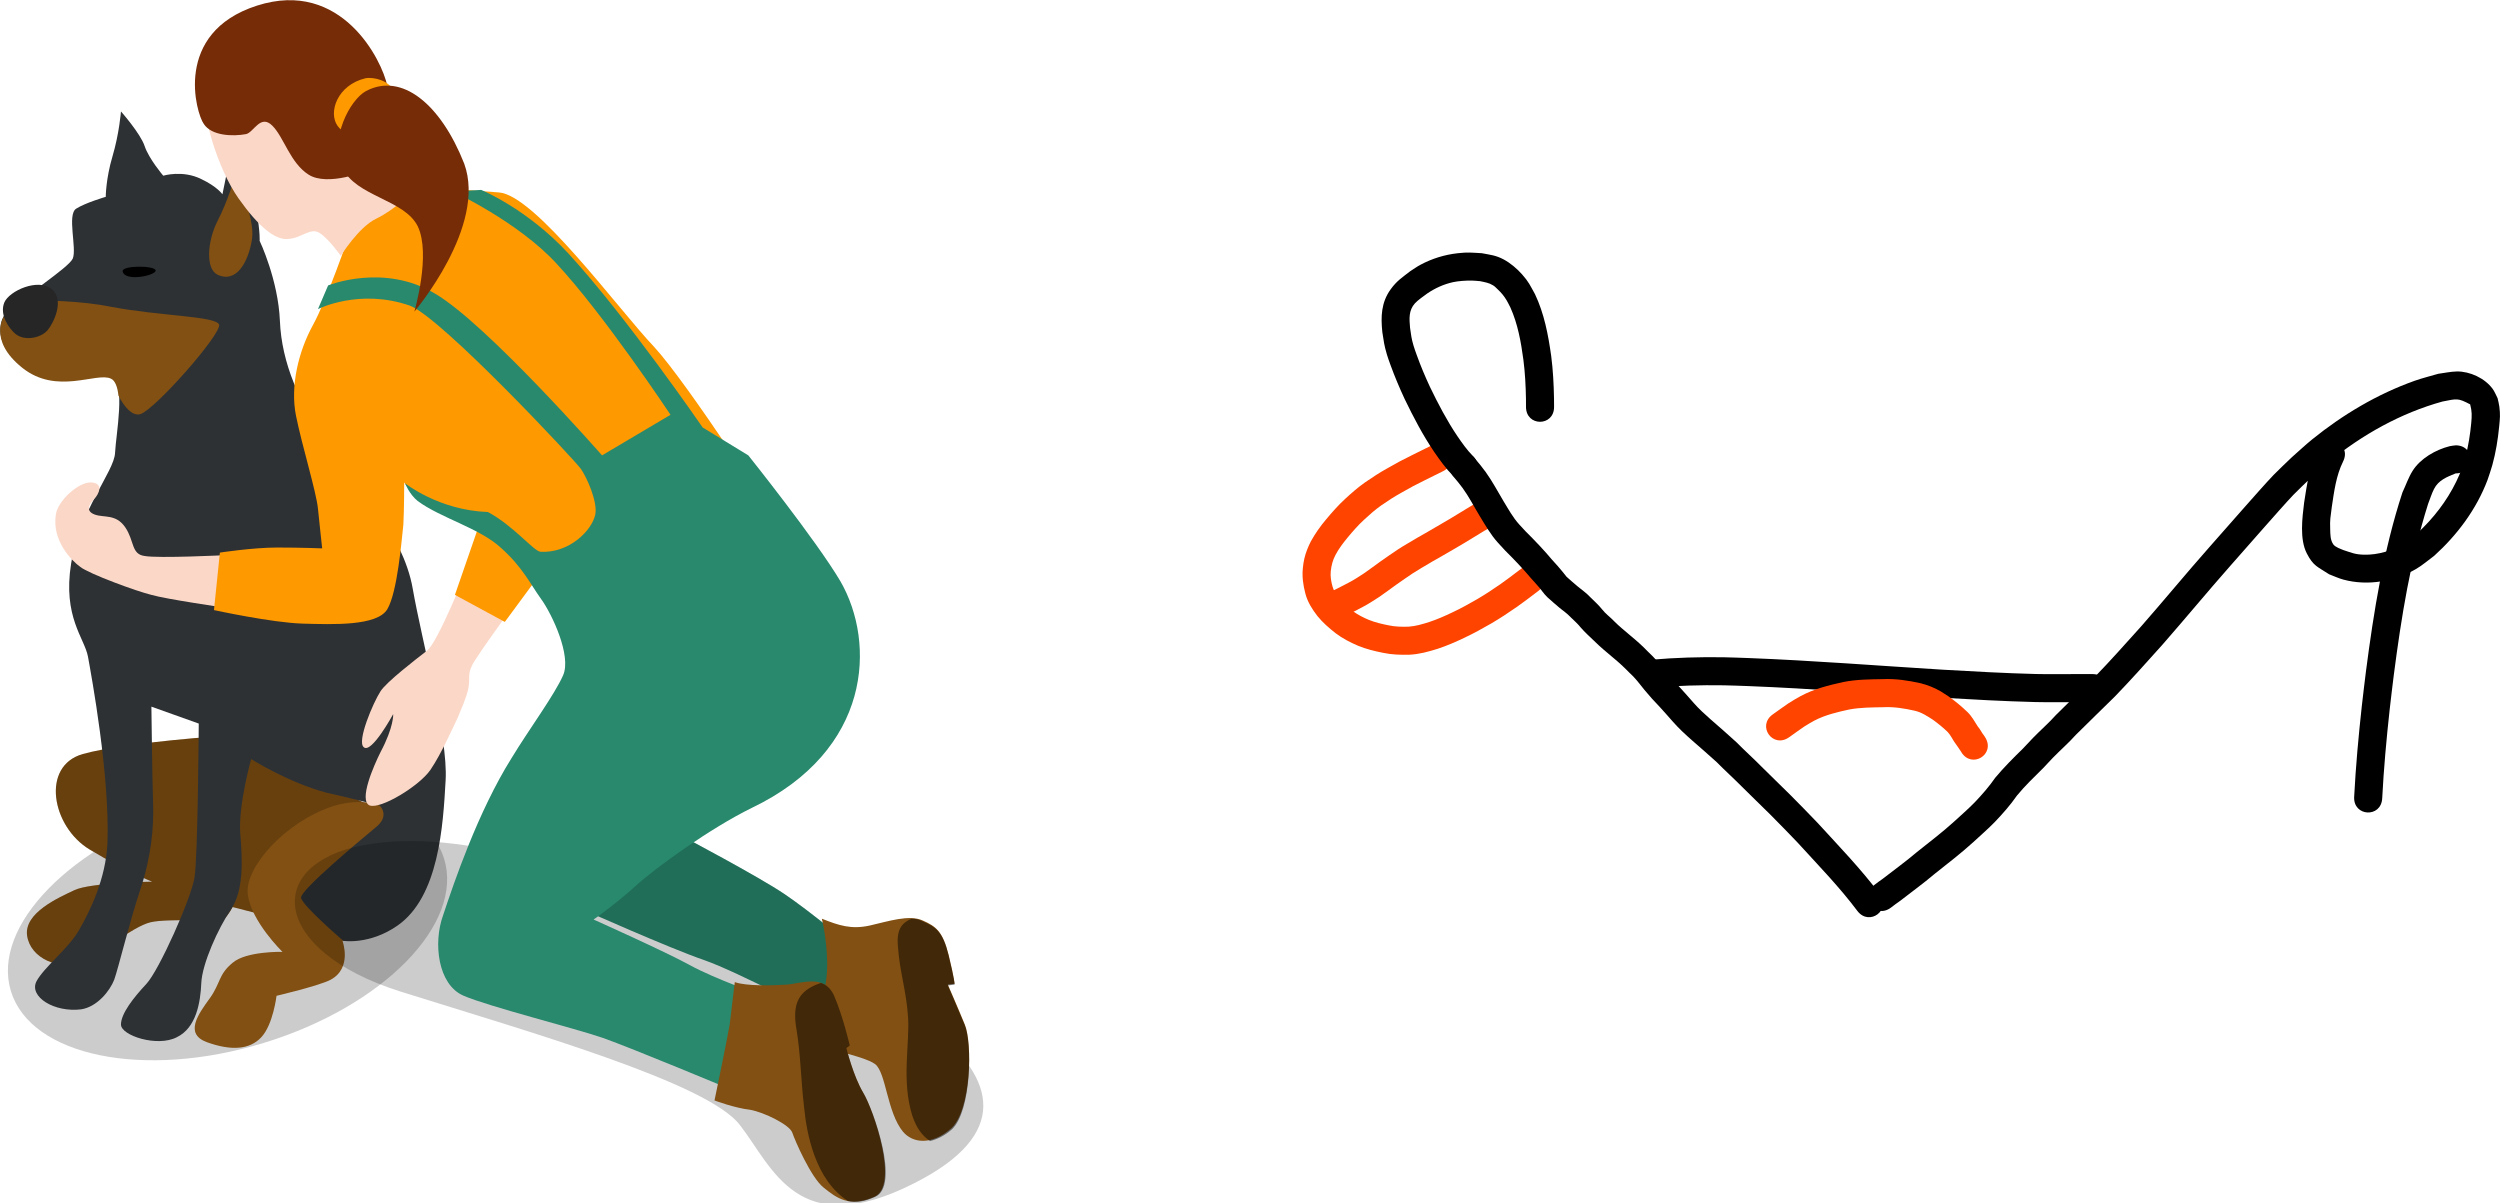 <?xml version="1.0" encoding="UTF-8" standalone="no"?>
<svg
   id="svg1880"
   version="1.1"
   viewBox="0 0 78.359 37.709"
   height="37.709mm"
   width="78.359mm"
   sodipodi:docname="9 jan li pilin e soweli..svg"
   inkscape:version="1.3 (0e150ed6c4, 2023-07-21)"
   xmlns:inkscape="http://www.inkscape.org/namespaces/inkscape"
   xmlns:sodipodi="http://sodipodi.sourceforge.net/DTD/sodipodi-0.dtd"
   xmlns="http://www.w3.org/2000/svg"
   xmlns:svg="http://www.w3.org/2000/svg"
   xmlns:rdf="http://www.w3.org/1999/02/22-rdf-syntax-ns#"
   xmlns:cc="http://creativecommons.org/ns#"
   xmlns:dc="http://purl.org/dc/elements/1.1/">
  <sodipodi:namedview
     id="namedview1"
     pagecolor="#ffffff"
     bordercolor="#000000"
     borderopacity="0.25"
     inkscape:showpageshadow="2"
     inkscape:pageopacity="0.0"
     inkscape:pagecheckerboard="0"
     inkscape:deskcolor="#d1d1d1"
     inkscape:document-units="mm"
     inkscape:zoom="8.3052944"
     inkscape:cx="164.77441"
     inkscape:cy="67.848287"
     inkscape:window-width="1920"
     inkscape:window-height="1051"
     inkscape:window-x="-9"
     inkscape:window-y="-9"
     inkscape:window-maximized="1"
     inkscape:current-layer="svg1880" />
  <defs
     id="defs1874" />
  <path
     style="fill:#ff4400;fill-opacity:1;fill-rule:nonzero;stroke:none;stroke-width:0.265"
     id="path8"
     d="m 44.846,13.975 c -0.19,0.093 -0.379,0.187 -0.568,0.281 -0.273,0.132 -0.54,0.275 -0.802,0.427 -0.237,0.132 -0.464,0.28 -0.687,0.434 -0.222,0.155 -0.424,0.333 -0.623,0.516 -0.219,0.2 -0.414,0.423 -0.604,0.65 -0.18,0.213 -0.34,0.441 -0.475,0.685 -0.087,0.172 -0.16,0.351 -0.204,0.539 -0.028,0.121 -0.031,0.166 -0.046,0.29 -0.031,0.276 0.009,0.548 0.08,0.815 0.069,0.261 0.213,0.486 0.376,0.697 0.165,0.204 0.364,0.376 0.57,0.538 0.217,0.164 0.457,0.288 0.706,0.394 0.251,0.103 0.513,0.167 0.778,0.22 0.273,0.059 0.552,0.067 0.83,0.06 0.304,-0.014 0.597,-0.095 0.886,-0.186 0.289,-0.095 0.568,-0.217 0.842,-0.348 0.289,-0.136 0.568,-0.29 0.844,-0.45 0.271,-0.159 0.533,-0.332 0.79,-0.511 0.2,-0.141 0.396,-0.288 0.59,-0.437 0.027,-0.02 0.053,-0.04 0.08,-0.06 0.498,-0.373 -0.03,-1.077 -0.528,-0.704 v 0 c -0.029,0.022 -0.058,0.044 -0.088,0.066 -0.183,0.141 -0.368,0.28 -0.557,0.413 -0.237,0.166 -0.479,0.325 -0.729,0.472 -0.256,0.148 -0.514,0.292 -0.782,0.417 -0.237,0.114 -0.479,0.22 -0.729,0.303 -0.21,0.067 -0.423,0.131 -0.644,0.146 -0.212,0.006 -0.425,0.003 -0.633,-0.043 -0.207,-0.041 -0.412,-0.089 -0.609,-0.168 -0.178,-0.074 -0.35,-0.162 -0.506,-0.276 -0.151,-0.117 -0.297,-0.241 -0.42,-0.388 -0.093,-0.116 -0.179,-0.239 -0.218,-0.384 -0.044,-0.156 -0.071,-0.316 -0.055,-0.479 0.021,-0.189 0.06,-0.342 0.149,-0.512 0.103,-0.195 0.238,-0.372 0.378,-0.542 0.165,-0.198 0.334,-0.393 0.525,-0.567 0.169,-0.156 0.34,-0.309 0.529,-0.441 0.203,-0.142 0.411,-0.276 0.627,-0.396 0.245,-0.143 0.495,-0.276 0.75,-0.399 0.177,-0.088 0.354,-0.174 0.53,-0.263 0.57,-0.249 0.217,-1.056 -0.353,-0.806 z" />
  <path
     style="fill:#ff4400;fill-opacity:1;fill-rule:nonzero;stroke:none;stroke-width:0.265"
     id="path9"
     d="m 46.475,15.647 c -0.131,0.079 -0.264,0.154 -0.397,0.231 -0.214,0.129 -0.426,0.261 -0.64,0.389 -0.224,0.134 -0.45,0.263 -0.675,0.394 -0.221,0.12 -0.435,0.253 -0.652,0.379 -0.204,0.118 -0.4,0.248 -0.593,0.384 -0.181,0.123 -0.358,0.252 -0.534,0.381 -0.153,0.115 -0.31,0.222 -0.474,0.321 -0.151,0.095 -0.311,0.176 -0.47,0.257 -0.123,0.061 -0.246,0.123 -0.368,0.186 -0.554,0.283 -0.154,1.067 0.4,0.784 v 0 c 0.123,-0.063 0.247,-0.125 0.371,-0.187 0.176,-0.091 0.353,-0.181 0.521,-0.286 0.186,-0.112 0.366,-0.233 0.539,-0.364 0.172,-0.126 0.345,-0.251 0.521,-0.371 0.172,-0.121 0.348,-0.238 0.53,-0.343 0.217,-0.127 0.431,-0.259 0.652,-0.379 0.228,-0.133 0.458,-0.263 0.684,-0.399 0.211,-0.126 0.419,-0.256 0.629,-0.383 0.126,-0.073 0.254,-0.144 0.378,-0.22 0.546,-0.298 0.125,-1.071 -0.421,-0.773 z" />
  <g
     transform="translate(-74.316,-97.163)"
     id="layer1">
    <g
       transform="matrix(0.265,0,0,0.265,70.608,89.897)"
       id="g2690">
      <ellipse
         style="opacity:0.2"
         transform="matrix(0.956,-0.292,0.292,0.956,-38.172,17.888)"
         cx="40.9"
         cy="136.9"
         rx="26.8"
         ry="14.6"
         id="ellipse2672" />
      <path
         style="fill:#825012"
         d="m 41.1,114.4 c 0,0 -12.3,0.8 -17.3,2.2 -5,1.4 -3.7,8.6 0.8,11.3 4.5,2.7 7.4,3.8 7.4,3.8 0,0 -7.3,0.1 -9.2,1 -1.9,0.9 -6,2.7 -5.6,5.4 0.4,2.7 3.8,4.1 6.3,3.1 2.4,-1 6.2,-4.2 8.3,-4.7 2.1,-0.5 8.3,0 8.8,-0.5 0.5,-0.5 0.9,-1.3 0.9,-1.3 l 3.5,0.9 12.7,-12.9 z"
         id="path2674" />
      <path
         style="opacity:0.2"
         d="m 41.1,114.4 c 0,0 -12.3,0.8 -17.3,2.2 -5,1.4 -3.7,8.6 0.8,11.3 4.5,2.7 7.4,3.8 7.4,3.8 0,0 -7.3,0.1 -9.2,1 -1.9,0.9 -6,2.7 -5.6,5.4 0.4,2.7 3.8,4.1 6.3,3.1 2.4,-1 6.2,-4.2 8.3,-4.7 2.1,-0.5 8.3,0 8.8,-0.5 0.5,-0.5 0.9,-1.3 0.9,-1.3 l 3.5,0.9 12.7,-12.9 z"
         id="path2676" />
      <path
         style="fill:#825012"
         d="m 63.7,127.2 c -0.2,-2.9 -4.9,-6.2 -10.4,-4.4 -5.5,1.8 -10.4,7.2 -10,10.4 0.4,3.2 4.1,6.8 4.1,6.8 0,0 -4.3,-0.1 -5.9,1.3 -1.7,1.4 -1.4,2.4 -2.7,4.2 -1.3,1.8 -3.1,4.2 -0.3,5.2 2.8,1 5,0.9 6.4,-0.6 1.4,-1.5 1.8,-4.9 1.8,-4.9 0,0 5.1,-1.2 6.4,-1.9 2.6,-1.4 1.4,-4.6 1.4,-4.6 0,0 4.3,-1 6.6,-4.2 2.3,-3.2 2.9,-3.4 2.6,-7.3 z"
         id="path2678" />
      <path
         style="fill:#2d3134"
         d="m 14.5,64.7 c 2.5,-2.4 7.6,-5.6 8.1,-6.7 0.5,-1.2 -0.7,-5.2 0.4,-5.9 1.1,-0.7 3.5,-1.4 3.5,-1.4 0,0 0,-2.1 0.8,-4.8 0.8,-2.7 1,-5.3 1,-5.3 0,0 2.3,2.6 2.8,4.1 0.5,1.5 2.2,3.5 2.2,3.5 0,0 2.3,-0.7 4.5,0.4 1.9,0.9 2.5,1.8 2.5,1.8 L 41.2,46 c 0,0 2.5,2.6 3.1,6.1 0.5,3 0.4,3.8 0.4,3.8 0,0 2.2,4.6 2.4,9.5 0.2,4.9 2.3,9.8 5.6,14.3 3.3,4.5 9,11 10.1,17.3 1.1,6.3 4.2,17.6 3.9,22.7 -0.3,5.4 -0.8,13.8 -5.7,17.2 -3.3,2.3 -6.4,1.8 -6.4,1.8 0,0 -4.9,-4.2 -5,-5.1 -0.1,-0.9 7,-6.8 8.8,-8.3 1.8,-1.4 0.5,-2.6 0.5,-2.6 0,0 -4.3,-1.1 -6.2,-1.5 -4.6,-1.2 -9,-4 -9,-4 0,0 -1.5,5.3 -1.3,8.7 0.3,3.4 0.4,6.9 -1.1,9.1 -1.5,2.2 -3.4,6.4 -3.5,8.7 -0.1,2.3 -0.6,5.3 -2.9,6.4 -2.3,1.2 -6.6,-0.2 -6.6,-1.5 0,-1.3 1.5,-3.2 3,-4.8 1.5,-1.6 5.3,-10.1 5.7,-12.6 0.4,-2.5 0.5,-18.2 0.5,-18.2 l -5.6,-2 c 0,0 0.1,8.7 0.2,11.4 0.1,2.8 -0.2,6.3 -1.5,10.2 -1.3,3.9 -2.6,9.3 -3.1,10.7 -0.5,1.3 -2,3.2 -3.9,3.5 -3.2,0.4 -6.2,-1.5 -5.3,-3.3 0.9,-1.7 3.7,-3.8 5,-6 1.4,-2.4 3.2,-6.2 3.4,-10.3 0.3,-8 -1.9,-19.9 -2.3,-22.1 -0.4,-2.2 -3,-4.7 -2,-11 1,-6.3 5.1,-10.9 5.2,-13.1 0.1,-2.2 1.3,-8.3 -0.4,-9 -1.7,-0.7 -6.3,2 -10.5,-1.3 -4.2,-3.2 -2.2,-6 -2.2,-6 z"
         id="path2680" />
      <path
         style="fill:#825012"
         d="m 39.9,65.8 c -0.4,-1 -7.1,-1 -12.8,-2.1 C 23.6,63 19.3,62.9 16.6,63 c -0.8,0.6 -1.5,1.2 -2.1,1.8 0,0 -2,2.8 2.1,6.1 4.1,3.3 8.8,0.5 10.5,1.3 0.5,0.2 0.8,1 0.9,2 0.6,1.2 1.6,2.5 2.6,2.2 1.8,-0.6 9.7,-9.6 9.3,-10.6 z"
         id="path2682" />
      <path
         d="m 28.5,59.5 c -0.1,-0.7 3.8,-0.7 3.9,-0.1 0.1,0.6 -3.7,1.4 -3.9,0.1 z"
         id="path2684" />
      <path
         style="fill:#825012"
         d="m 39.7,59.9 c -1.4,-0.7 -1.2,-3.9 0,-6.3 1.2,-2.3 2.1,-5.3 2.1,-5.3 0,0 2.4,4.7 2,7.4 -0.4,2.6 -1.8,5.3 -4.1,4.2 z"
         id="path2686" />
      <path
         style="fill:#262626"
         d="m 15.8,66.9 c -0.7,-0.6 -1.9,-2.2 -1.3,-3.7 0.6,-1.4 4,-2.9 5.6,-1.6 1.6,1.3 0.2,4.1 -0.5,4.9 -0.8,0.9 -2.7,1.3 -3.8,0.4 z"
         id="path2688" />
    </g>
    <g
       transform="matrix(0.265,0,0,0.265,71.032,93.734)"
       id="g2921">
      <path
         style="opacity:0.2"
         d="M 120.5,152.9 C 143.7,141.2 111.8,126.7 96.9,121.6 82,116.4 67.2,110.7 55.4,112.9 43.6,115.1 44.3,125.3 59.7,130.2 75,135 96.1,141 99.9,146 c 3.9,5 6.8,13.9 20.6,6.9 z"
         id="path2889" />
      <path
         style="fill:#28896d"
         d="m 93,111.8 c 0,0 9.1,4.8 12.2,6.9 3.1,2.1 7.5,5.8 7.5,5.8 0,0 -2.1,2 -2.4,4.1 -0.3,2.1 -0.4,4.7 -0.4,4.7 0,0 -10.2,-5.4 -14.2,-6.8 -4.1,-1.4 -14.4,-6 -14.4,-6 z"
         id="path2891" />
      <path
         style="opacity:0.2"
         d="m 93,111.8 c 0,0 9.1,4.8 12.2,6.9 3.1,2.1 7.5,5.8 7.5,5.8 0,0 -2.1,2 -2.4,4.1 -0.3,2.1 -0.4,4.7 -0.4,4.7 0,0 -10.2,-5.4 -14.2,-6.8 -4.1,-1.4 -14.4,-6 -14.4,-6 z"
         id="path2893" />
      <path
         style="fill:#fbd7c7"
         d="m 67.6,80.3 c 0,0 -3.4,8.6 -4.7,9.6 -1.3,1 -4.8,3.7 -5.5,4.8 -0.9,1.4 -2.8,5.9 -2,6.6 0.9,0.9 3.5,-3.9 3.5,-3.9 0,0 0.1,1.5 -1.5,4.5 -0.8,1.6 -2.6,5.7 -1.3,6.3 1.3,0.5 5.9,-2.3 7.2,-4.2 1.3,-1.9 2.7,-5.1 3.2,-6.1 0.4,-1 1.1,-2.5 1.3,-3.6 0.2,-1.1 -0.1,-1.6 0.4,-2.6 0.4,-1 6,-8.6 6,-8.6 z"
         id="path2895" />
      <polygon
         style="fill:#ff9900"
         points="72.1,86.5 78,78.5 69.8,72.9 66.2,83.3 "
         id="polygon2897" />
      <path
         style="fill:#fbd7c7"
         d="m 39.1,78.6 -0.2,6.2 c 0,0 -6.9,-1 -8.6,-1.5 -1.7,-0.4 -7.4,-2.5 -8.4,-3.3 -1,-0.7 -3.4,-3.1 -2.9,-6.2 0.2,-1.6 2.7,-3.9 4.2,-3.8 1.5,0.1 0.9,1.4 0.3,2 -0.6,0.6 -1,1.4 0.1,1.8 1.1,0.4 2.5,-0.1 3.6,1.5 1.1,1.6 0.7,3.2 2.3,3.4 1.6,0.3 9.6,-0.1 9.6,-0.1 z"
         id="path2899" />
      <path
         style="fill:#ff9900"
         d="m 38.4,78.3 -0.7,6.8 c 0,0 6.9,1.5 10.5,1.6 3.6,0.1 8.8,0.3 10,-1.7 1.2,-2 1.7,-8.2 1.9,-10 0.1,-1.8 0.1,-5 0.1,-5 0,0 1.8,2.9 4.3,3.4 2.4,0.5 5.9,-0.7 7.2,1.3 1.3,1.9 6.7,12.3 6.7,12.3 0,0 12.7,-2.9 17.9,-6.1 5.2,-3.3 8.2,-5.9 8.2,-5.9 0,0 -10.8,-16.8 -14.8,-21.1 C 85.6,49.6 75.7,36 71.4,35.7 67.2,35.4 62,35 62,35 l -8.3,5.7 c 0,0 -2.6,7.6 -4.3,10.7 -1.7,3.1 -2.7,7.2 -2,10.7 0.7,3.5 2.4,9 2.6,11 0.2,2 0.5,4.7 0.5,4.7 0,0 -2.4,-0.1 -5.3,-0.1 -2.9,0 -6.8,0.6 -6.8,0.6 z"
         id="path2901" />
      <path
         style="fill:#28896d"
         d="m 50,49.5 1.2,-2.8 c 0,0 6.6,-2.7 12.7,1 6.1,3.6 19.7,19.1 19.7,19.1 L 91.7,62 C 91.7,62 83.8,50.1 78.2,44.1 73.7,39.2 66,35.6 66,35.6 l 3.3,-0.2 c 0,0 5.4,2.2 10.3,7.5 6.9,7.5 15.9,20.6 15.9,20.6 l 5.4,3.3 c 0,0 8,10 10.9,14.9 4.2,7.3 3.7,20 -10.5,26.8 -4.9,2.4 -11.4,7.1 -13.7,9.2 -2.3,2.1 -5,4 -5,4 0,0 8.5,3.8 11.4,5.4 2.9,1.6 8.6,3.6 8.6,3.6 l -3.5,11.2 c 0,0 -12,-5 -15.4,-6.2 -3.5,-1.2 -13.5,-3.7 -16.5,-5 -3,-1.3 -3.6,-6.2 -2.4,-9.5 1.3,-3.9 4.1,-12.2 8.1,-18.6 2,-3.3 5.1,-7.5 6.1,-9.8 1,-2.3 -1.3,-7.2 -2.6,-9 -1.3,-1.8 -2.2,-3.8 -4.8,-6.1 -2.5,-2.3 -7.1,-3.5 -9.8,-5.5 -1,-0.8 -1.5,-2.1 -1.5,-2.1 0,0 4,3.2 9.8,3.4 3,1.6 5.4,4.6 6.2,4.7 3.4,0.2 6.1,-2.5 6.5,-4.4 0.3,-1.5 -1,-4.4 -1.7,-5.4 C 80.4,67.4 64.7,50.6 60.9,49.1 54.9,47 50,49.5 50,49.5 Z"
         id="path2903" />
      <path
         style="fill:#825012"
         d="m 109.6,121.6 c 2,0.8 3.5,1.3 5.7,0.8 2.2,-0.5 4.6,-1.3 6.2,-0.6 1.6,0.7 2.4,1.3 3.1,4.1 0.7,2.9 0.7,3.4 0.7,3.4 l -0.8,0.1 c 0,0 1.1,2.5 2,4.7 0.9,2.1 0.8,10.1 -1.6,12.3 -2.4,2.1 -4.6,1.7 -5.7,0.4 -1.9,-2.3 -2,-7 -3.3,-8 -1.3,-1 -7.8,-2.3 -7.8,-2.3 0,0 1.9,-5.4 2.1,-8.5 0.2,-3.1 -0.6,-6.4 -0.6,-6.4 z"
         id="path2905" />
      <path
         style="opacity:0.5"
         d="m 126.5,134.2 c -0.9,-2.1 -2,-4.7 -2,-4.7 l 0.8,-0.1 c 0,0 0,-0.5 -0.7,-3.4 -0.7,-2.9 -1.5,-3.4 -3.1,-4.1 -0.4,-0.2 -0.8,-0.3 -1.3,-0.3 -1.1,0.5 -1.8,1.2 -1.6,3.3 0.2,3 1,5.2 1.2,8.4 0.2,3.1 -0.8,7.5 0.5,11.6 0.5,1.5 1.2,2.4 2.1,3 0.8,-0.2 1.7,-0.6 2.6,-1.4 2.3,-2.2 2.4,-10.2 1.5,-12.3 z"
         id="path2907" />
      <path
         style="fill:#fbd7c7"
         d="m 36.8,23.5 c -0.8,2.6 1.4,9.5 3.8,12.9 2.4,3.4 4.4,5 5.9,4.8 1.6,-0.1 2.6,-1.4 3.7,-0.7 1.1,0.7 2.5,2.7 2.5,2.7 0,0 2.1,-3.4 4.2,-4.4 2.1,-1 4.5,-3.3 4.5,-3.3 0,0 -4,-2.7 -4.4,-4.2 -0.4,-1.5 1.7,-9.5 -1.5,-12.6 -3.2,-3.1 -15.3,-6 -18.7,4.8 z"
         id="path2909" />
      <path
         style="fill:#762c07"
         d="m 41.5,28.8 c 0.9,-0.2 1.7,-2.4 3.1,-1 1.4,1.4 2.1,4.4 4.3,5.8 2.2,1.4 6.9,-0.3 7.7,-1 0.7,-0.7 2.2,-6.5 1.6,-9.5 -0.6,-3 -5.4,-12.7 -15.4,-9.5 -10,3.2 -7.2,12.8 -6.3,14 0.9,1.4 3.4,1.5 5,1.2 z"
         id="path2911" />
      <path
         style="fill:#ff9900"
         d="m 55.6,22.2 c -3.3,0.8 -4.4,4 -3.3,5.6 1.1,1.6 3.5,0.9 5,0.3 1.6,-0.6 2.1,-3.3 1.6,-4.4 -0.4,-1.2 -2.3,-1.7 -3.3,-1.5 z"
         id="path2913" />
      <path
         style="fill:#762c07"
         d="m 55.7,23.7 c -1.9,1 -4.4,5.7 -2.8,9.1 1.6,3.4 7.3,3.7 8.9,6.9 1.6,3.3 -0.4,10.1 -0.4,10.1 0,0 8.6,-10.1 5.9,-17.5 -2.8,-7.1 -7.4,-10.8 -11.6,-8.6 z"
         id="path2915" />
      <path
         style="fill:#825012"
         d="m 99.3,129.1 c 1.4,0.5 4.5,0.4 6.1,0.3 1.6,-0.1 4.5,-1.3 5.6,1.2 1.1,2.5 1.9,6 1.9,6 l -0.4,0.3 c 0,0 0.8,3.3 2,5.3 1.2,2 4.3,11 1.3,12.3 -3,1.3 -4.5,0.1 -6,-1.1 -1.5,-1.2 -3.4,-5.6 -3.7,-6.5 -0.3,-0.9 -3.3,-2.4 -5,-2.7 -1.8,-0.2 -4.2,-1.1 -4.2,-1.1 0,0 1.4,-6.7 1.8,-9 0.3,-2.4 0.6,-5 0.6,-5 z"
         id="path2917" />
      <path
         style="opacity:0.5"
         d="m 114.5,142.2 c -1.2,-2 -2,-5.3 -2,-5.3 l 0.4,-0.3 c 0,0 -0.8,-3.5 -1.9,-6 -0.4,-0.8 -0.9,-1.2 -1.5,-1.4 -2.8,0.9 -3.4,2.6 -2.9,5.5 0.5,3 0.5,5.8 0.9,9.2 0.3,3.1 1.3,8.6 5.2,11.1 0.9,0.2 1.9,0.1 3.2,-0.5 3,-1.3 -0.2,-10.3 -1.4,-12.3 z"
         id="path2919" />
    </g>
  </g>
  <path
     style="fill:#000000;fill-opacity:1;fill-rule:nonzero;stroke:none;stroke-width:0.265"
     id="path1"
     d="m 72.656,14.073 c -0.265,0.524 -0.349,1.111 -0.437,1.685 -0.058,0.476 -0.145,1.141 0.084,1.587 0.206,0.401 0.334,0.415 0.702,0.656 0.15,0.056 0.295,0.126 0.449,0.167 0.759,0.203 1.598,0.06 2.274,-0.334 0.203,-0.118 0.38,-0.276 0.569,-0.414 0.725,-0.656 1.321,-1.455 1.67,-2.374 0.058,-0.153 0.101,-0.311 0.151,-0.467 0.11,-0.396 0.175,-0.803 0.215,-1.211 0.025,-0.254 0.038,-0.37 0.005,-0.626 -0.011,-0.088 -0.036,-0.174 -0.055,-0.262 -0.052,-0.098 -0.09,-0.204 -0.156,-0.293 -0.243,-0.333 -0.712,-0.55 -1.121,-0.544 -0.196,0.003 -0.388,0.049 -0.582,0.073 -0.247,0.073 -0.498,0.133 -0.74,0.219 -1.165,0.414 -2.252,1.06 -3.211,1.836 -0.219,0.178 -0.424,0.372 -0.637,0.559 -0.189,0.183 -0.382,0.361 -0.566,0.549 -0.211,0.217 -0.724,0.8 -0.935,1.038 -0.361,0.409 -0.722,0.818 -1.082,1.228 -0.725,0.82 -1.42,1.665 -2.142,2.488 -0.478,0.531 -0.952,1.065 -1.449,1.578 -0.406,0.4 -0.816,0.795 -1.219,1.197 -0.226,0.254 -0.484,0.476 -0.72,0.719 -0.108,0.111 -0.211,0.227 -0.319,0.338 -0.301,0.294 -0.598,0.59 -0.867,0.913 -0.191,0.276 -0.411,0.528 -0.643,0.771 -0.205,0.21 -0.426,0.4 -0.641,0.599 -0.375,0.341 -0.779,0.646 -1.174,0.962 -0.342,0.291 -0.706,0.553 -1.06,0.829 -0.184,0.131 -0.09,0.063 -0.28,0.206 -0.496,0.375 0.034,1.077 0.531,0.702 v 0 c 0.182,-0.138 0.085,-0.066 0.291,-0.214 0.356,-0.278 0.724,-0.542 1.068,-0.835 0.412,-0.329 0.832,-0.648 1.221,-1.003 0.229,-0.211 0.464,-0.415 0.681,-0.638 0.246,-0.258 0.481,-0.524 0.685,-0.818 0.252,-0.308 0.54,-0.582 0.822,-0.862 0.102,-0.106 0.199,-0.215 0.301,-0.32 0.238,-0.245 0.498,-0.469 0.725,-0.724 0.408,-0.406 0.822,-0.805 1.232,-1.21 0.506,-0.524 0.991,-1.068 1.477,-1.61 0.721,-0.823 1.418,-1.668 2.142,-2.488 0.358,-0.409 0.718,-0.817 1.078,-1.224 0.173,-0.196 0.714,-0.809 0.89,-0.991 0.173,-0.178 0.356,-0.346 0.534,-0.52 0.195,-0.172 0.383,-0.352 0.584,-0.516 1.047,-0.854 2.249,-1.527 3.555,-1.889 0.461,-0.09 0.481,-0.114 0.868,0.089 0.059,0.223 0.055,0.355 0.033,0.592 -0.034,0.352 -0.087,0.701 -0.179,1.043 -0.109,0.346 -0.129,0.453 -0.29,0.786 -0.298,0.613 -0.722,1.157 -1.221,1.619 -0.136,0.106 -0.261,0.227 -0.407,0.318 -0.367,0.228 -0.83,0.365 -1.263,0.354 -0.283,-0.007 -0.391,-0.062 -0.649,-0.146 -0.083,-0.036 -0.25,-0.089 -0.313,-0.177 -0.097,-0.137 -0.093,-0.311 -0.098,-0.468 -0.011,-0.332 0.007,-0.358 0.05,-0.706 0.073,-0.483 0.134,-0.98 0.354,-1.424 0.278,-0.557 -0.509,-0.95 -0.787,-0.394 z" />
  <path
     style="fill:#000000;fill-opacity:1;fill-rule:nonzero;stroke:none;stroke-width:0.265"
     id="path2"
     d="M 58.914,28.016 C 58.624,27.63 58.309,27.262 57.988,26.902 57.654,26.527 57.307,26.163 56.969,25.791 c -0.286,-0.296 -0.57,-0.593 -0.862,-0.883 -0.302,-0.292 -0.598,-0.59 -0.899,-0.883 -0.255,-0.259 -0.526,-0.5 -0.78,-0.759 -0.266,-0.246 -0.541,-0.482 -0.814,-0.721 -0.18,-0.16 -0.36,-0.321 -0.519,-0.503 -0.145,-0.162 -0.285,-0.327 -0.433,-0.486 -0.156,-0.157 -0.302,-0.322 -0.443,-0.492 -0.173,-0.228 -0.356,-0.446 -0.567,-0.64 -0.168,-0.176 -0.349,-0.337 -0.537,-0.492 -0.176,-0.153 -0.36,-0.296 -0.524,-0.463 -0.119,-0.127 -0.269,-0.23 -0.375,-0.369 -0.112,-0.14 -0.247,-0.261 -0.375,-0.386 -0.118,-0.131 -0.266,-0.227 -0.399,-0.34 -0.114,-0.098 -0.23,-0.194 -0.34,-0.296 -0.091,-0.112 -0.177,-0.227 -0.275,-0.334 -0.127,-0.134 -0.245,-0.275 -0.366,-0.415 -0.141,-0.156 -0.282,-0.311 -0.43,-0.46 -0.142,-0.141 -0.284,-0.282 -0.415,-0.433 -0.198,-0.219 -0.339,-0.48 -0.492,-0.73 -0.182,-0.304 -0.347,-0.618 -0.554,-0.907 -0.124,-0.172 -0.203,-0.262 -0.336,-0.421 -0.399,-0.477 -1.074,0.087 -0.675,0.564 v 0 c 0.108,0.129 0.183,0.215 0.283,0.352 0.201,0.275 0.355,0.581 0.532,0.871 0.179,0.292 0.348,0.594 0.58,0.849 0.144,0.164 0.296,0.32 0.452,0.473 0.134,0.136 0.262,0.277 0.391,0.418 0.127,0.147 0.254,0.295 0.386,0.438 0.115,0.12 0.199,0.267 0.321,0.38 0.122,0.113 0.251,0.219 0.377,0.328 0.118,0.096 0.244,0.182 0.348,0.294 0.108,0.105 0.221,0.204 0.315,0.322 0.132,0.152 0.28,0.286 0.426,0.425 0.186,0.185 0.388,0.351 0.588,0.52 0.178,0.146 0.346,0.301 0.506,0.466 0.183,0.163 0.33,0.359 0.482,0.55 0.152,0.183 0.309,0.36 0.476,0.53 0.142,0.152 0.276,0.311 0.415,0.466 0.185,0.21 0.39,0.4 0.6,0.584 0.256,0.224 0.514,0.447 0.766,0.676 0.259,0.263 0.534,0.511 0.794,0.773 0.298,0.29 0.591,0.586 0.891,0.875 0.281,0.281 0.556,0.567 0.832,0.853 0.336,0.37 0.681,0.732 1.014,1.105 0.308,0.344 0.608,0.695 0.884,1.064 0.379,0.493 1.077,-0.043 0.698,-0.537 z" />
  <path
     style="fill:#000000;fill-opacity:1;fill-rule:nonzero;stroke:none;stroke-width:0.265"
     id="path3"
     d="m 76.968,13.959 c -0.061,0.009 -0.124,0.011 -0.184,0.026 -0.438,0.109 -0.919,0.384 -1.163,0.771 -0.134,0.213 -0.214,0.455 -0.321,0.682 -0.594,1.819 -0.897,3.717 -1.143,5.609 -0.047,0.36 -0.086,0.721 -0.129,1.081 -0.104,0.947 -0.191,1.897 -0.24,2.849 -0.032,0.621 0.847,0.667 0.879,0.046 v 0 c 0.048,-0.932 0.133,-1.863 0.235,-2.791 0.042,-0.355 0.081,-0.71 0.127,-1.064 0.235,-1.813 0.525,-3.629 1.077,-5.376 0.062,-0.155 0.109,-0.316 0.185,-0.465 0.141,-0.28 0.408,-0.379 0.678,-0.489 0.622,0 0.622,-0.88 0,-0.88 z" />
  <path
     style="fill:#000000;fill-opacity:1;fill-rule:nonzero;stroke:none;stroke-width:0.265"
     id="path4"
     d="m 51.856,21.552 c 0.722,-0.062 1.448,-0.084 2.172,-0.072 0.254,0.004 0.507,0.016 0.761,0.024 2.016,0.079 4.028,0.24 6.042,0.363 0.988,0.057 1.975,0.113 2.964,0.138 0.248,0.006 0.497,0.006 0.745,0.005 0.176,-9.26e-4 0.352,-0.002 0.528,-0.002 0.141,-2.29e-4 0.283,-1.86e-4 0.424,-1.87e-4 0.03,1e-6 0.06,2e-6 0.09,3e-6 0.622,1.6e-5 0.622,-0.88 2.4e-5,-0.88 v 0 c -0.03,-1e-6 -0.06,-2e-6 -0.09,-3e-6 -0.142,1e-6 -0.284,-4.2e-5 -0.426,1.88e-4 -0.177,3.44e-4 -0.354,9.26e-4 -0.531,0.002 -0.239,0.001 -0.479,0.002 -0.718,-0.004 -0.978,-0.025 -1.956,-0.08 -2.933,-0.136 -2.022,-0.124 -4.043,-0.286 -6.068,-0.364 -0.263,-0.008 -0.527,-0.021 -0.79,-0.025 -0.753,-0.012 -1.508,0.011 -2.259,0.076 -0.619,0.062 -0.532,0.938 0.088,0.876 z" />
  <path
     style="fill:#ff4400;fill-opacity:1;fill-rule:nonzero;stroke:none;stroke-width:0.265"
     id="path5"
     d="m 56.072,23.112 c 0.162,-0.11 0.315,-0.231 0.478,-0.338 0.108,-0.071 0.211,-0.126 0.323,-0.19 0.341,-0.177 0.717,-0.265 1.09,-0.346 0.35,-0.065 0.708,-0.065 1.063,-0.071 0.333,-0.018 0.661,0.036 0.984,0.109 0.215,0.048 0.394,0.167 0.575,0.284 0.163,0.119 0.321,0.246 0.465,0.387 0.081,0.088 0.135,0.196 0.198,0.296 0.082,0.106 0.15,0.221 0.227,0.33 6.3e-5,10e-4 1.27e-4,0.002 1.93e-4,0.003 0.326,0.53 1.076,0.069 0.75,-0.461 v 0 c -0.013,-0.02 -0.026,-0.041 -0.039,-0.061 -0.073,-0.087 -0.117,-0.197 -0.194,-0.282 -0.102,-0.16 -0.192,-0.328 -0.331,-0.46 -0.186,-0.178 -0.385,-0.343 -0.596,-0.491 -0.052,-0.034 -0.187,-0.122 -0.234,-0.15 -0.196,-0.115 -0.408,-0.199 -0.628,-0.255 -0.391,-0.087 -0.788,-0.149 -1.19,-0.13 -0.413,0.007 -0.83,0.009 -1.237,0.091 -0.459,0.1 -0.919,0.216 -1.336,0.44 -0.162,0.092 -0.238,0.132 -0.394,0.234 -0.163,0.107 -0.317,0.229 -0.479,0.339 -0.51,0.357 -0.005,1.078 0.505,0.721 z" />
  <path
     style="fill:#000000;fill-opacity:1;fill-rule:nonzero;stroke:none;stroke-width:0.265"
     id="path6"
     d="m 46.163,14.289 c -0.185,-0.187 -0.335,-0.403 -0.484,-0.619 -0.33,-0.49 -0.604,-1.015 -0.861,-1.547 -0.151,-0.325 -0.291,-0.656 -0.412,-0.994 -0.036,-0.1 -0.073,-0.2 -0.103,-0.302 -0.067,-0.23 -0.072,-0.318 -0.107,-0.553 -0.024,-0.281 -0.049,-0.544 0.155,-0.769 0.087,-0.096 0.29,-0.237 0.385,-0.307 0.244,-0.166 0.518,-0.29 0.807,-0.354 0.163,-0.036 0.412,-0.052 0.578,-0.05 0.09,0.001 0.18,0.012 0.271,0.019 0.16,0.036 0.269,0.046 0.41,0.133 0.05,0.031 0.092,0.076 0.135,0.117 0.126,0.121 0.194,0.199 0.286,0.35 0.044,0.073 0.079,0.151 0.119,0.227 0.232,0.517 0.331,1.076 0.406,1.634 0.053,0.409 0.074,0.82 0.081,1.232 0.002,0.172 0.001,0.089 0.001,0.249 0.002,0.622 0.882,0.62 0.88,-0.002 v 0 c -5.3e-4,-0.168 2.3e-5,-0.081 -0.002,-0.262 -0.008,-0.446 -0.031,-0.892 -0.088,-1.334 C 48.527,10.494 48.402,9.83 48.112,9.22 47.957,8.942 47.921,8.842 47.71,8.603 47.552,8.423 47.341,8.244 47.129,8.131 46.882,8 46.713,7.988 46.443,7.936 c -0.321,-0.017 -0.427,-0.036 -0.753,0.001 -0.416,0.047 -0.801,0.166 -1.17,0.363 -0.111,0.059 -0.212,0.134 -0.318,0.2 -0.251,0.196 -0.421,0.301 -0.613,0.567 -0.299,0.413 -0.312,0.858 -0.262,1.342 0.051,0.318 0.052,0.39 0.144,0.704 0.033,0.111 0.073,0.22 0.113,0.329 0.131,0.361 0.281,0.716 0.443,1.064 0.277,0.573 0.572,1.138 0.93,1.665 0.18,0.259 0.362,0.516 0.585,0.74 0.44,0.44 1.062,-0.182 0.622,-0.622 z" />
</svg>
